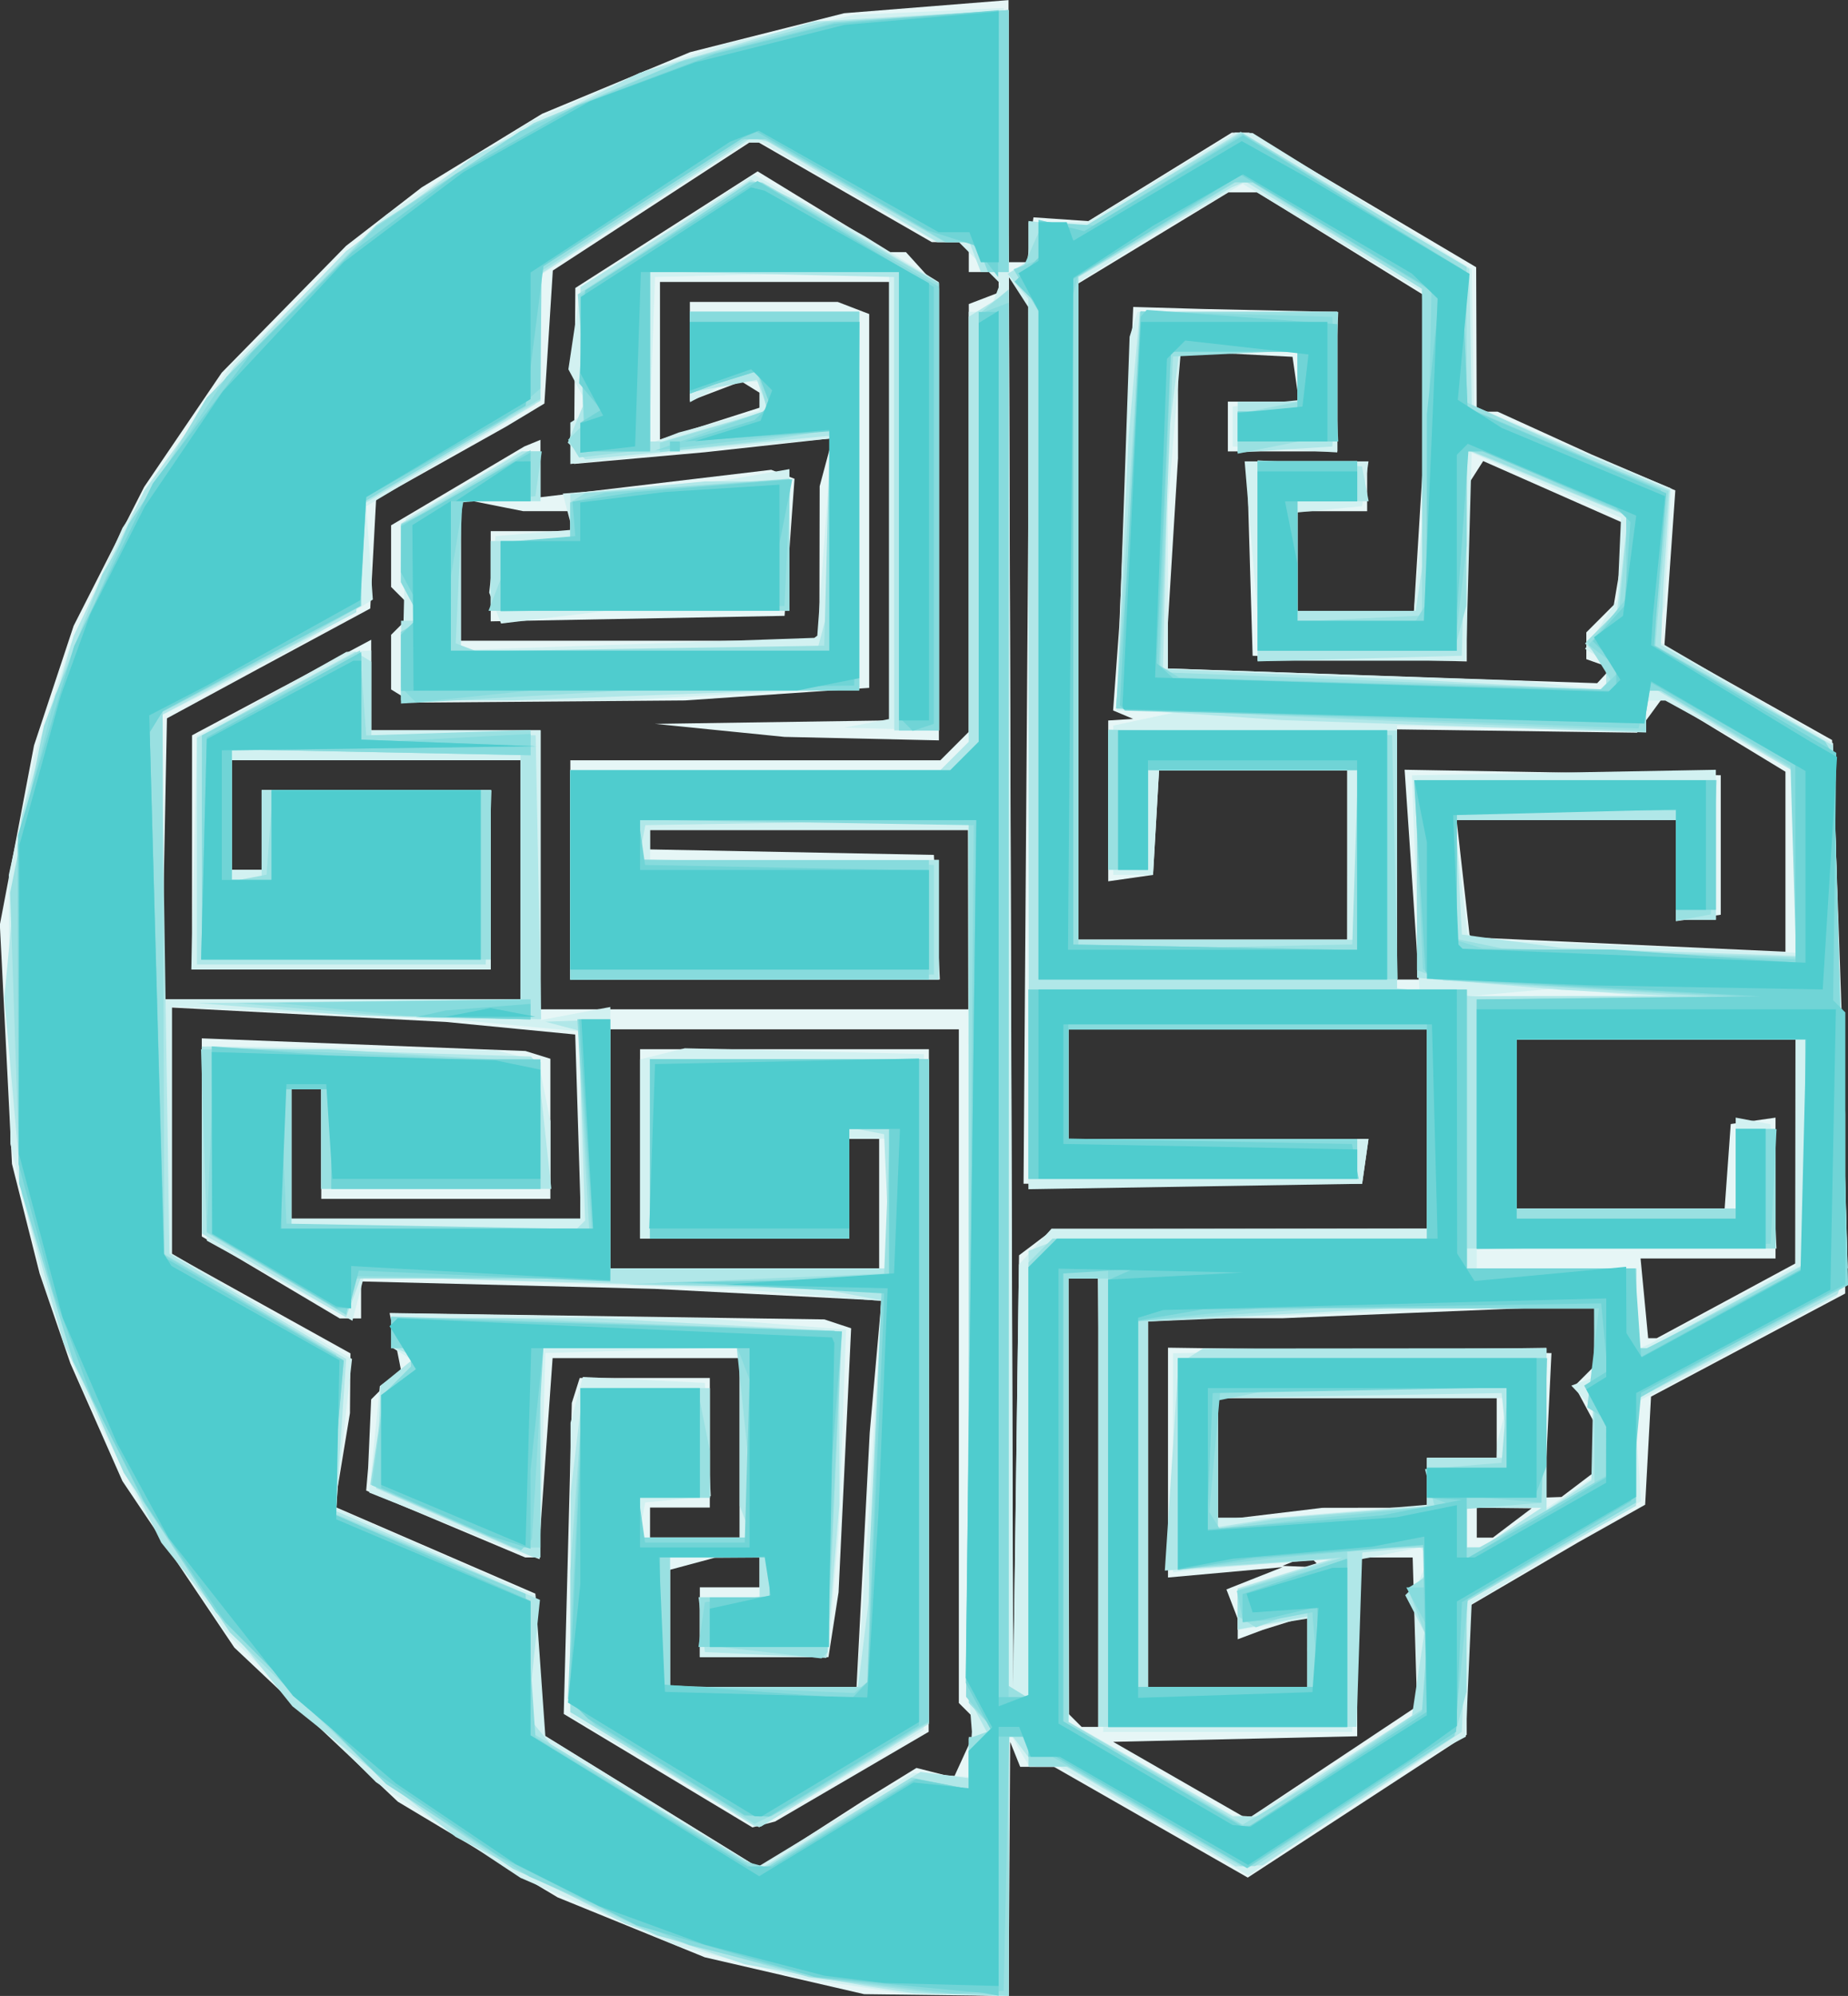 <?xml version="1.0" encoding="UTF-8" standalone="no"?>
<!-- Created with Inkscape (http://www.inkscape.org/) -->

<svg
   width="49.089mm"
   height="52.995mm"
   viewBox="0 0 49.089 52.995"
   version="1.1"
   id="svg5"
   inkscape:version="1.1.2 (0a00cf5339, 2022-02-04)"
   sodipodi:docname="logocert_chico.svg"
   xmlns:inkscape="http://www.inkscape.org/namespaces/inkscape"
   xmlns:sodipodi="http://sodipodi.sourceforge.net/DTD/sodipodi-0.dtd"
   xmlns="http://www.w3.org/2000/svg"
   xmlns:svg="http://www.w3.org/2000/svg">
  <rect x="0" y="0" width="49.089" height="52.995" fill="#333333" stroke="none"/>
  <sodipodi:namedview
     id="namedview7"
     pagecolor="#ffffff"
     bordercolor="#666666"
     borderopacity="1.0"
     inkscape:pageshadow="2"
     inkscape:pageopacity="0.0"
     inkscape:pagecheckerboard="0"
     inkscape:document-units="mm"
     showgrid="false"
     inkscape:zoom="1.2399147"
     inkscape:cx="-74.601905"
     inkscape:cy="120.16956"
     inkscape:window-width="1920"
     inkscape:window-height="1019"
     inkscape:window-x="0"
     inkscape:window-y="24"
     inkscape:window-maximized="1"
     inkscape:current-layer="layer1"
     fit-margin-top="0"
     fit-margin-left="0"
     fit-margin-right="0"
     fit-margin-bottom="0" />
  <defs
     id="defs2" />
  <g
     inkscape:label="Layer 1"
     inkscape:groupmode="layer"
     id="layer1"
     transform="translate(-7.171,-239.324)">
    <g
       id="g78907"
       transform="translate(27.081,-6.287)">
      <path
         style="fill:#e6f6f6;stroke-width:0.265"
         d="m 0.929,298.069 -2.117,-0.489 -1.956,-0.796 -1.956,-0.796 -2.121,-1.27 -2.121,-1.27 -2.172,-2.046 -2.172,-2.046 -1.486,-2.21 -1.486,-2.21 -0.691,-1.562 -0.691,-1.562 -0.409,-1.194 -0.409,-1.194 -0.367,-1.455 -0.367,-1.455 -0.161,-3.175 -0.161,-3.175 0.454,-2.381 0.454,-2.381 0.526,-1.587 0.526,-1.587 0.936,-1.843 0.936,-1.843 1.031,-1.518 1.031,-1.518 1.652,-1.684 1.652,-1.684 1.004,-0.776 1.004,-0.776 1.599,-0.977 1.599,-0.977 1.966,-0.818 1.966,-0.818 2.046,-0.517 2.046,-0.517 2.183,-0.174 2.183,-0.174 v 3.479 3.479 h 0.246 0.246 l 0.085,-0.595 0.085,-0.595 0.728,0.05 0.728,0.05 1.905,-1.174 1.905,-1.174 h 0.231 0.231 l 3.016,1.786 3.016,1.786 0.007,1.918 0.007,1.918 h 0.279 0.279 l 1.242,0.566 1.242,0.566 1.117,0.479 1.117,0.479 -0.145,2.063 -0.145,2.063 2.227,1.251 2.227,1.251 0.174,4.967 0.174,4.967 2.65e-4,2.381 2.65e-4,2.381 -2.579,1.369 -2.579,1.369 -0.078,1.435 -0.078,1.435 -0.896,0.503 -0.896,0.503 -1.474,0.862 -1.474,0.862 v 1.689 1.689 l -2.908,1.896 -2.908,1.896 -2.574,-1.47 -2.574,-1.471 H 7.64 7.19 l -0.133,-0.331 -0.133,-0.331 -0.021,3.373 -0.021,3.373 -1.918,-0.024 -1.918,-0.024 -2.117,-0.489 z m 0.749,-3.783 1.368,-0.88 0.694,-0.427 0.694,-0.427 0.497,0.126 0.497,0.125 0.331,-0.723 0.331,-0.723 -0.265,-0.265 -0.265,-0.265 v -8.943 -8.943 H 0.929 -3.701 v 3.175 3.175 h 3.572 3.572 v -1.72 -1.72 h -0.397 -0.397 v 1.323 1.323 H -0.13 -2.908 v -2.514 -2.514 H 0.929 4.765 l -0.003,9.062 -0.003,9.062 -2.04,1.191 -2.04,1.191 -0.301,0.078 -0.301,0.078 -2.506,-1.506 -2.506,-1.506 0.107,-4.129 0.107,-4.129 0.105,-0.331 0.105,-0.331 h 1.728 1.728 v 1.72 1.72 h -0.794 -0.794 v 0.397 0.397 h 1.191 1.191 v -2.381 -2.381 h -2.485 -2.485 l -0.189,2.646 -0.189,2.646 h -0.176 -0.176 l -2.111,-0.888 -2.111,-0.888 0.026,-0.303 0.026,-0.303 0.04,-0.907 0.04,-0.907 0.395,-0.395 0.395,-0.395 -0.15,-0.752 -0.15,-0.752 5.775,0.085 5.775,0.085 0.355,0.118 0.355,0.118 -0.167,3.505 -0.167,3.505 -0.134,0.86 -0.134,0.86 H 0.388 -1.32 v -0.926 -0.926 h 0.794 0.794 v -0.397 -0.397 l -0.595,0.004 -0.595,0.004 -0.595,0.16 -0.595,0.16 v 1.557 1.557 H 0.364 2.842 l 0.175,-3.373 0.175,-3.373 0.156,-1.758 0.156,-1.758 -3.008,-0.155 -3.008,-0.155 -3.903,-0.099 -3.903,-0.099 v 0.491 0.491 h -0.284 -0.284 l -1.832,-1.088 -1.832,-1.088 v -2.63 -2.63 l 4.299,0.168 4.299,0.168 0.331,0.103 0.331,0.103 v 1.86 1.86 h -3.043 -3.043 v -1.455 -1.455 h -0.397 -0.397 v 1.72 1.72 h 3.846 3.846 l -0.076,-2.447 -0.076,-2.447 -1.72,-0.167 -1.72,-0.167 -3.638,-0.191 -3.638,-0.191 v 3.273 3.273 l 2.373,1.318 2.373,1.318 -0.007,0.794 -0.007,0.794 -0.205,1.241 -0.205,1.241 2.668,1.155 2.668,1.155 0.077,1.855 0.077,1.855 2.834,1.75 2.834,1.75 0.087,0.019 0.087,0.019 z m 13.853,-1.908 2.202,-1.465 -0.059,-1.974 -0.059,-1.974 H 16.878 16.142 v 2.373 2.373 l -3.241,0.074 -3.241,0.074 1.72,0.988 1.72,0.988 0.114,0.004 0.114,0.004 2.202,-1.465 z M 9.263,285.509 v -5.953 h -0.397 -0.397 v 5.777 5.777 l 0.176,0.176 0.176,0.176 h 0.22 0.22 z m -1.648,-6.912 0.458,-0.348 4.961,-0.008 4.961,-0.008 v -2.646 -2.646 h -4.763 -4.763 v 1.455 1.455 h 3.987 3.987 l -0.085,0.595 -0.085,0.595 H 11.777 7.279 l 0.083,-11.642 0.083,-11.642 -0.277,-0.397 -0.277,-0.397 0.057,18.785 0.057,18.785 0.077,-5.796 0.077,-5.796 z m 7.205,10.863 v -0.944 l -0.595,0.186 -0.595,0.186 -0.331,0.124 -0.331,0.124 v -0.271 -0.271 l -0.15,-0.391 -0.15,-0.391 0.745,-0.295 0.745,-0.295 -1.521,0.137 -1.521,0.137 v -3.051 -3.051 l 5.093,0.072 5.093,0.072 -0.093,1.918 -0.093,1.918 0.226,-0.008 0.226,-0.008 0.463,-0.351 0.463,-0.351 v -0.584 -0.584 l -0.289,-0.54 -0.289,-0.54 0.289,-0.289 0.289,-0.289 v -0.782 -0.782 l -4.167,0.173 -4.167,0.173 -1.786,7.9e-4 -1.786,8e-4 v 4.895 4.895 h 2.117 2.117 v -0.944 z m 0.193,-2.391 -0.16,-0.16 -0.347,0.139 -0.347,0.139 0.507,0.021 0.507,0.021 -0.16,-0.16 z m 5.247,-1.022 0.514,-0.388 -0.728,-0.008 -0.728,-0.008 v 0.397 0.397 h 0.214 0.214 z m -3.654,-0.403 1.389,-0.002 v -0.661 -0.661 h 0.926 0.926 v -0.794 -0.794 H 16.142 12.438 v 1.624 1.624 l 1.389,-0.167 1.389,-0.167 1.389,-0.002 z m 9.331,-5.492 1.839,-0.992 0.004,-2.977 0.004,-2.977 H 24.08 20.376 v 2.249 2.249 h 2.763 2.763 l 0.081,-1.124 0.081,-1.124 0.595,-0.085 0.595,-0.085 v 1.87 1.87 H 25.462 23.669 l 0.101,1.058 0.101,1.058 h 0.114 0.114 z M 5.824,270.031 v -2.381 H 1.59 -2.643 v 0.257 0.257 l 3.77,0.073 3.77,0.073 0.079,1.654 0.079,1.654 H 0.148 -4.76 v -2.91 -2.91 H 0.154 5.068 l 0.378,-0.378 0.378,-0.378 v -5.679 -5.679 l 0.397,-0.152 0.397,-0.152 v -0.273 -0.273 H 6.22 5.824 v -0.397 -0.397 h -0.491 -0.491 L 2.542,250.717 0.243,249.394 H 0.121 -0.001 l -2.612,1.7 -2.612,1.7 -0.112,1.766 -0.112,1.766 -0.505,0.304 -0.505,0.304 -1.73,0.97 -1.73,0.97 -0.078,1.447 -0.078,1.447 -1.509,0.813 -1.509,0.813 -1.191,0.645 -1.191,0.645 -0.073,3.731 -0.073,3.731 h 4.77 4.77 v -3.175 -3.175 h -3.836 -3.836 v 1.455 1.455 h 0.397 0.397 v -1.058 -1.058 h 3.043 3.043 v 2.381 2.381 h -3.969 -3.969 l 9.79e-4,-3.109 9.79e-4,-3.109 2.38,-1.268 2.38,-1.268 v 1.202 1.202 h 2.249 2.249 v 3.704 3.704 H 0.135 5.824 Z m -6.615,-5.027 -1.72,-0.173 3.109,-0.046 3.109,-0.046 v -5.821 -5.821 H 0.664 -2.379 v 2.092 2.092 l 1.323,-0.423 1.323,-0.423 v -0.198 -0.198 l -0.242,-0.15 -0.242,-0.15 -0.684,0.26 -0.684,0.26 v -1.316 -1.316 H 0.378 2.341 l 0.419,0.161 0.419,0.161 v 4.963 4.963 l -2.447,0.167 -2.447,0.167 -3.619,0.029 -3.619,0.029 -0.284,-0.175 -0.284,-0.175 v -0.725 -0.725 l 0.318,-0.318 0.318,-0.318 -0.318,-0.318 -0.318,-0.318 v -0.818 -0.818 l 1.77,-1.047 1.77,-1.047 0.214,-0.088 0.214,-0.088 v 0.762 0.762 l 3.064,-0.364 3.064,-0.364 0.31,0.119 0.31,0.119 -0.132,1.82 -0.132,1.82 -3.903,0.073 -3.903,0.073 v -1.198 -1.198 h 1.058 1.058 v -0.265 -0.265 h -0.628 -0.628 l -0.827,-0.165 -0.827,-0.165 v 1.885 1.885 h 4.762 4.762 l 0.004,-2.051 0.004,-2.051 0.171,-0.637 0.171,-0.637 -1.696,0.186 -1.696,0.186 -1.738,0.155 -1.738,0.155 0.018,-2.336 0.018,-2.336 2.421,-1.548 2.421,-1.548 1.751,1.072 1.751,1.072 h 0.219 0.219 l 0.438,0.484 0.438,0.484 v 5.998 5.998 l -2.051,-0.046 -2.051,-0.046 z m 18.382,3.83 -0.19,-2.785 4.199,0.073 4.199,0.073 v 1.852 1.852 l -0.595,0.085 -0.595,0.085 v -1.341 -1.341 h -2.913 -2.913 l 0.171,1.521 0.171,1.521 0.029,0.035 0.029,0.035 4.167,0.191 4.167,0.191 v -2.39 -2.39 l -1.626,-0.988 -1.626,-0.988 -0.344,0.47 -0.344,0.47 -3.19,-0.044 -3.19,-0.044 v 3.321 3.321 h 0.29 0.29 z m -1.713,-0.522 v -2.249 h -2.5 -2.5 l -0.08,1.389 -0.08,1.389 -0.595,0.085 -0.595,0.085 v -2.135 -2.135 l 0.331,-0.021 0.331,-0.021 -0.266,-0.112 -0.266,-0.112 0.082,-1.124 0.082,-1.124 0.185,-4.233 0.185,-4.233 0.926,0.027 0.926,0.027 1.786,0.039 1.786,0.039 v 1.852 1.852 h -1.455 -1.455 v -0.661 -0.661 h 0.944 0.944 l -0.085,-0.595 -0.085,-0.595 -1.521,-0.079 -1.521,-0.079 v 1.427 1.427 l -0.171,2.789 -0.171,2.789 5.738,0.196 5.738,0.196 0.187,-0.201 0.187,-0.201 -0.331,-0.118 -0.331,-0.118 v -0.356 -0.356 l 0.365,-0.365 0.365,-0.365 0.18,-1.063 0.18,-1.063 -1.915,-0.846 -1.915,-0.846 -0.214,0.336 -0.214,0.336 -0.004,2.324 -0.004,2.324 -2.844,-0.075 -2.844,-0.075 -0.076,-2.58 -0.076,-2.58 h 1.597 1.597 v 0.661 0.661 H 15.481 14.555 v 1.323 1.323 h 1.547 1.547 l 0.172,-2.819 0.173,-2.819 -0.002,-1.348 -0.002,-1.348 -2.253,-1.389 -2.253,-1.389 h -0.381 -0.381 l -1.994,1.21 -1.994,1.21 v 8.711 8.711 h 3.572 3.572 z"
         id="path78921" />
      <path
         style="fill:#d2f1f1;stroke-width:0.265"
         d="m 2.781,298.343 -1.323,-0.197 -1.687,-0.435 -1.687,-0.435 -2.084,-0.903 -2.084,-0.903 -1.918,-1.269 -1.918,-1.269 -1.998,-1.992 -1.998,-1.992 -1.075,-1.587 -1.075,-1.587 -0.833,-1.653 -0.833,-1.653 -0.512,-1.39 -0.512,-1.39 -0.439,-1.852 -0.439,-1.852 -0.021,-3.572 -0.021,-3.572 0.346,-1.587 0.346,-1.587 0.468,-1.455 0.468,-1.455 0.696,-1.565 0.696,-1.565 1.426,-2.139 1.426,-2.139 2.075,-2.014 2.075,-2.014 1.927,-1.245 1.927,-1.245 1.51,-0.668 1.51,-0.668 1.061,-0.356 1.061,-0.356 1.72,-0.388 1.72,-0.388 1.984,-0.091 1.984,-0.091 0.074,3.517 0.074,3.517 0.257,-0.159 0.257,-0.159 v -0.514 -0.514 H 8.195 8.98 l 1.961,-1.191 1.961,-1.191 0.231,0.007 0.231,0.007 2.91,1.807 2.91,1.807 0.031,1.819 0.031,1.819 2.615,1.09 2.615,1.09 -0.083,1.561 -0.083,1.561 -0.128,0.445 -0.128,0.445 2.364,1.379 2.364,1.379 0.193,6.964 0.193,6.964 -0.145,0.377 -0.145,0.377 -2.684,1.419 -2.684,1.419 0.085,1.303 0.085,1.303 -2.249,1.361 -2.249,1.361 -0.078,1.765 -0.078,1.765 -0.583,0.308 -0.583,0.308 -2.302,1.532 -2.302,1.532 -2.508,-1.44 -2.508,-1.44 H 7.84 7.437 l -0.27,-0.463 -0.27,-0.463 -0.008,3.506 -0.008,3.506 -1.389,-0.033 -1.389,-0.033 z m -0.485,-4.419 2.047,-1.243 0.74,0.056 0.74,0.056 0.042,-0.6 0.042,-0.6 -0.031,-0.397 -0.031,-0.397 -0.022,-11.576 -0.022,-11.576 H 1.579 -2.643 v 0.397 0.397 h 3.836 3.836 v 1.587 1.587 H 0.135 -4.76 v -2.778 -2.778 H 0.154 5.068 l 0.378,-0.378 0.378,-0.378 v -5.707 -5.707 h 0.273 0.273 l 0.144,-0.376 0.144,-0.376 -0.55,-0.55 -0.55,-0.55 h -0.299 -0.299 L 2.649,250.717 0.337,249.394 H 0.136 -0.064 l -2.733,1.753 -2.733,1.753 -0.077,1.725 -0.077,1.725 -2.249,1.352 -2.249,1.352 0.088,1.238 0.088,1.238 -1.015,0.627 -1.015,0.627 -1.785,0.911 -1.785,0.911 -9.78e-4,3.77 -9.79e-4,3.77 h 4.763 4.763 v -3.175 -3.175 h -3.836 -3.836 v 1.455 1.455 h 0.397 0.397 v -1.058 -1.058 h 3.043 3.043 v 2.381 2.381 h -3.977 -3.977 l 0.075,-3.101 0.075,-3.101 1.984,-1.115 1.984,-1.115 0.331,-0.018 0.331,-0.018 v 1.058 1.058 h 2.249 2.249 v 3.848 3.848 l 0.926,-0.174 0.926,-0.174 v 3.469 3.469 H 0.003 3.707 v -1.72 -1.72 H 3.178 2.649 v 1.323 1.323 H -0.13 -2.908 v -2.376 -2.376 l 0.595,-0.148 0.595,-0.148 3.175,0.077 3.175,0.077 v 8.974 8.974 l -2.188,1.291 -2.188,1.291 -2.509,-1.477 -2.509,-1.477 0.004,-3.894 0.004,-3.894 0.163,-0.607 0.163,-0.607 1.62,0.078 1.62,0.078 0.079,1.504 0.079,1.504 -0.87,0.084 -0.87,0.084 -0.088,0.463 -0.088,0.463 h 1.342 1.342 v -2.523 -2.523 l -2.58,0.076 -2.58,0.076 -0.076,2.737 -0.076,2.737 -0.453,-0.163 -0.453,-0.163 -1.811,-0.721 -1.811,-0.721 0.141,-1.414 0.141,-1.414 0.454,-0.332 0.454,-0.332 -0.305,-0.188 -0.305,-0.188 -2.315e-4,-0.447 -2.312e-4,-0.447 4.167,0.066 4.167,0.066 1.877,0.151 1.877,0.151 -0.099,2.693 -0.099,2.693 -0.146,1.654 -0.146,1.654 H 0.379 -1.32 v -0.794 -0.794 h 0.794 0.794 v -0.529 -0.529 H -0.923 -2.114 v 1.72 1.72 H 0.372 2.857 l 0.157,-2.315 0.157,-2.315 0.165,-2.81 0.165,-2.81 -1.948,-0.159 -1.948,-0.159 -4.922,-0.171 -4.922,-0.171 -0.155,0.593 -0.155,0.593 -1.934,-1.063 -1.934,-1.063 v -2.583 -2.583 l 3.836,0.056 3.836,0.056 0.567,0.138 0.567,0.138 0.161,0.805 0.161,0.805 v 0.893 0.893 h -3.043 -3.043 v -1.323 -1.323 h -0.397 -0.397 v 1.72 1.72 h 3.836 3.836 v -2.483 -2.483 l -1.654,-0.156 -1.654,-0.156 -3.77,-0.173 -3.77,-0.173 v 3.278 3.278 l 2.393,1.399 2.393,1.399 -0.185,1.641 -0.185,1.641 -0.025,0.339 -0.025,0.339 2.646,1.161 2.646,1.161 0.132,1.868 0.132,1.868 2.778,1.712 2.778,1.712 0.057,0.013 0.057,0.013 2.047,-1.243 z m 0.816,-29.106 0.595,-0.115 v -5.943 -5.943 l -3.109,0.074 -3.109,0.074 -0.077,2.215 -0.077,2.215 0.392,-0.15 0.392,-0.15 1.075,-0.289 1.075,-0.289 v -0.387 -0.387 h -0.414 -0.414 l -0.512,0.274 -0.512,0.274 v -1.2 -1.2 H 0.664 2.913 v 4.986 4.986 l -3.217,0.173 -3.217,0.173 h -2.859 -2.859 l 0.056,-2.419 0.056,-2.419 0.519,-0.293 0.519,-0.293 0.997,-0.595 0.997,-0.595 h 0.27 0.27 v 0.661 0.661 H -6.612 -7.67 v 1.978 1.978 l 4.696,-0.163 4.696,-0.163 0.039,-0.029 0.039,-0.029 0.194,-2.619 0.194,-2.619 -2.085,0.183 -2.085,0.183 -1.389,0.157 -1.389,0.157 v -0.55 -0.55 l 0.265,-0.164 0.265,-0.164 -0.291,-0.543 -0.291,-0.543 0.164,-1.094 0.164,-1.094 2.304,-1.489 2.304,-1.489 1.46,0.812 1.46,0.812 0.992,0.614 0.992,0.614 v 5.95 5.95 l -1.257,-0.036 -1.257,-0.036 z m -9.87,-3.062 -0.158,-0.411 0.086,-0.75 0.086,-0.75 1.018,-0.084 1.018,-0.084 -0.126,-0.48 -0.126,-0.48 2.15,-0.176 2.15,-0.176 0.86,-0.149 0.86,-0.149 v 1.882 1.882 l -2.447,0.002 -2.447,0.002 -1.383,0.166 -1.383,0.166 -0.158,-0.411 z m 22.306,30.699 2.217,-1.389 -0.058,-1.587 -0.058,-1.587 0.205,-0.474 0.205,-0.474 -0.123,-0.123 -0.123,-0.123 -0.826,0.165 -0.826,0.165 -0.076,2.284 -0.076,2.284 H 12.703 9.395 l -0.071,-6.019 -0.071,-6.019 H 8.861 8.469 l 0.01,5.887 0.01,5.887 2.173,1.238 2.173,1.238 0.248,0.018 0.248,0.018 2.217,-1.389 z m -7.958,-13.743 0.432,-0.478 h 4.986 4.986 v -2.646 -2.646 h -4.763 -4.763 v 1.455 1.455 h 3.987 3.987 l -0.085,0.595 -0.085,0.595 -4.432,0.072 -4.432,0.072 -0.004,-11.714 -0.004,-11.714 -0.256,-0.397 -0.256,-0.397 0.057,18.785 0.057,18.785 0.077,-5.674 0.077,-5.674 z m 7.23,10.784 v -0.909 l -0.926,0.15 -0.926,0.15 v -0.556 -0.556 l 1.257,-0.394 1.257,-0.394 -1.852,0.154 -1.852,0.154 -0.265,0.033 -0.265,0.033 v -2.91 -2.91 l 4.961,-0.072 4.961,-0.072 v 2.129 2.129 l 0.661,-0.433 0.661,-0.433 v -0.843 -0.843 l -0.331,-0.351 -0.331,-0.351 0.331,-0.121 0.331,-0.121 v -0.904 -0.904 h -1.942 -1.942 l -4.011,0.174 -4.011,0.174 v 4.853 4.853 h 2.117 2.117 z m 5.424,-3.324 0.794,-0.526 -0.992,-0.002 -0.992,-0.002 v 0.529 0.529 l 0.198,-0.002 0.198,-0.002 0.794,-0.526 z m -4.273,-0.436 2.024,-0.171 v -0.623 -0.623 h 0.926 0.926 l 0.004,-0.198 0.004,-0.198 0.16,-0.595 0.16,-0.595 h -3.867 -3.867 v 1.587 1.587 h 0.754 0.754 l 2.024,-0.171 z m 9.896,-5.484 1.918,-1.025 v -3.01 -3.01 H 24.08 20.376 v 2.249 2.249 h 2.91 2.91 v -1.21 -1.21 l 0.463,0.088 0.463,0.088 0.079,1.651 0.079,1.651 H 23.299 19.317 v 0.265 0.265 h 2.117 2.117 v 1.08 1.08 l 0.198,-0.088 0.198,-0.088 z m -3.307,-8.297 -1.124,-0.101 -1.124,0.101 -1.124,0.101 h 2.249 2.249 z m -4.864,-2.915 -0.097,-2.844 4.035,-0.073 4.035,-0.073 v 1.991 1.991 h -0.529 -0.529 v -1.323 -1.323 h -2.947 -2.947 l 0.177,1.508 0.177,1.508 0.077,0.077 0.077,0.077 4.28,0.176 4.28,0.176 v -2.398 -2.398 l -1.729,-0.95 -1.729,-0.95 h -0.255 -0.255 v 0.412 0.412 l -3.308,-0.081 -3.308,-0.081 4.81e-4,3.506 4.82e-4,3.506 h 0.296 0.296 z m -1.817,-0.728 v -2.249 h -2.5 -2.5 l -0.08,1.389 -0.08,1.389 H 10.189 9.66 v -1.982 -1.982 l 0.794,-0.17 0.794,-0.17 -0.748,-0.031 -0.748,-0.031 0.172,-4.961 0.172,-4.961 0.104,-0.331 0.104,-0.331 h 2.654 2.654 v 1.866 1.866 l -1.389,-0.08 -1.389,-0.08 v -0.529 -0.529 l 0.86,-0.083 0.86,-0.083 v -0.645 -0.645 h -1.549 -1.549 l -0.171,2.024 -0.171,2.024 v 2.181 2.181 l 4.696,0.165 4.696,0.165 1.124,0.123 1.124,0.123 v -0.376 -0.376 l -0.279,-0.172 -0.279,-0.172 0.429,-0.655 0.429,-0.655 0.048,-1.085 0.048,-1.085 -1.984,-0.865 -1.984,-0.865 -0.075,2.762 -0.075,2.762 h -2.769 -2.769 v -0.622 -0.622 l -0.171,-2.024 -0.171,-2.024 h 1.645 1.645 l -0.085,0.595 -0.085,0.595 -0.86,0.083 -0.86,0.083 v 1.306 1.306 h 1.549 1.549 l 0.169,-1.786 0.169,-1.786 0.002,-2.414 0.002,-2.414 -2.447,-1.469 -2.447,-1.469 -1.191,0.686 -1.191,0.686 -0.992,0.62 -0.992,0.62 v 8.728 l 5.82e-5,8.728 h 3.572 3.572 z"
         id="path78919" />
      <path
         style="fill:#b0e7e8;stroke-width:0.265"
         d="m 3.707,298.435 -0.661,-0.099 -1.587,-0.286 -1.587,-0.286 -1.587,-0.538 -1.587,-0.538 -2.251,-1.151 -2.251,-1.151 -2.17,-1.736 -2.17,-1.736 -1.741,-2.172 -1.741,-2.172 -1.297,-2.646 -1.297,-2.646 -0.555,-1.984 -0.555,-1.984 -0.233,-2.6 -0.233,-2.6 0.231,-2.427 0.231,-2.427 0.69,-2.381 0.69,-2.381 0.941,-1.932 0.941,-1.932 1.189,-1.639 1.189,-1.639 1.491,-1.539 1.491,-1.539 1.72,-1.275 1.72,-1.275 2.174,-1.088 2.174,-1.088 2.324,-0.683 2.324,-0.683 2.58,-0.151 2.58,-0.151 v 3.478 3.478 H 6.513 6.145 L 5.992,252.436 5.84,252.04 H 5.418 4.995 l -2.25,-1.329 -2.25,-1.329 -0.219,-0.06 -0.219,-0.06 -2.805,1.812 -2.805,1.812 v 1.683 1.683 l -2.369,1.382 -2.369,1.382 -0.078,1.426 -0.078,1.426 -2.59,1.366 -2.59,1.366 0.109,7.149 0.109,7.149 2.348,1.398 2.348,1.398 -0.095,1.38 -0.095,1.38 -0.037,0.641 -0.037,0.641 2.705,1.177 2.705,1.177 -0.162,1.55 -0.162,1.55 0.319,0.384 0.319,0.384 2.767,1.638 2.767,1.638 2.131,-1.288 2.131,-1.288 0.641,0.084 0.641,0.084 v -0.548 -0.548 h 0.274 0.274 l -0.274,-0.512 -0.274,-0.512 v -11.666 -11.666 l -4.296,0.073 -4.296,0.073 -0.089,0.463 -0.089,0.463 h 3.988 3.988 v 1.587 1.587 H 0.135 -4.76 v -2.778 -2.778 H 0.154 5.068 l 0.378,-0.378 0.378,-0.378 v -5.644 -5.644 l 0.529,-0.33 0.529,-0.33 v 18.507 18.507 l 0.265,0.164 0.265,0.164 v -5.94 -5.94 l 0.419,-0.161 0.419,-0.161 h 4.873 4.873 v -2.778 -2.778 h -4.763 -4.763 v 1.455 1.455 h 3.836 3.836 v 0.529 0.529 H 11.784 7.426 l -0.009,-11.683 -0.009,-11.683 -0.276,-0.332 -0.276,-0.332 0.277,-0.171 0.277,-0.171 v -0.531 -0.531 l 0.728,0.088 0.728,0.088 2.09,-1.272 2.09,-1.272 3.038,1.819 3.038,1.819 0.031,1.822 0.031,1.822 2.631,1.113 2.631,1.113 -0.085,1.276 -0.085,1.276 -0.033,0.784 -0.033,0.784 2.283,1.333 2.283,1.333 0.197,6.935 0.197,6.935 -0.133,0.347 -0.133,0.347 -2.677,1.4 -2.677,1.4 v 1.413 1.413 l -2.238,1.256 -2.238,1.256 -0.077,1.745 -0.077,1.745 -2.646,1.77 -2.646,1.77 -0.357,0.016 -0.357,0.016 -2.248,-1.323 -2.248,-1.323 H 8.011 7.602 l -0.351,-0.463 -0.351,-0.463 -0.008,3.506 -0.008,3.506 -1.257,-0.036 -1.257,-0.036 z m 11.832,-5.933 2.059,-1.342 0.165,-1.106 0.165,-1.106 -0.255,-0.491 -0.255,-0.491 0.289,-0.289 0.289,-0.289 v -0.361 -0.361 l -0.86,0.083 -0.86,0.083 -0.076,2.315 -0.076,2.315 h -3.429 -3.429 v -5.953 -5.953 h -0.397 -0.397 l 0.002,5.887 0.002,5.887 2.181,1.255 2.181,1.255 0.323,10e-4 0.323,0.001 2.059,-1.342 z m -0.719,-3.036 v -0.938 l -0.926,0.174 -0.926,0.174 v -0.543 -0.543 l 1.257,-0.391 1.257,-0.391 -2.225,0.152 -2.225,0.152 0.18,-2.741 0.18,-2.741 0.326,-0.207 0.326,-0.207 4.564,-0.004 4.564,-0.004 v 2.149 2.149 l 0.595,-0.395 0.595,-0.395 0.048,-2.283 0.048,-2.283 H 19.738 17.019 l -3.217,0.173 -3.217,0.173 v 4.854 4.854 h 2.117 2.117 z m 5.424,-3.295 0.794,-0.526 -0.992,-0.002 -0.992,-0.002 v 0.529 0.529 l 0.198,-0.002 0.198,-0.002 0.794,-0.526 z m -4.299,-0.41 2.051,-0.164 v -0.639 -0.639 h 1.075 1.075 l -0.083,-0.86 -0.083,-0.86 -0.86,0.015 -0.86,0.015 -2.91,0.051 -2.91,0.051 v 1.713 1.713 l 0.728,-0.117 0.728,-0.117 2.051,-0.164 z m 10.006,-5.477 2.091,-1.124 0.004,-2.977 0.004,-2.977 h -3.836 -3.836 v 2.249 2.249 h 2.91 2.91 v -1.058 -1.058 h 0.529 0.529 v 1.587 1.587 H 23.154 19.053 v 0.265 0.265 h 2.249 2.249 v 1.058 1.058 h 0.154 0.154 z m -2.928,-8.313 -1.455,-0.079 -1.918,-0.159 -1.918,-0.159 v -2.623 -2.623 h 3.969 3.969 v 1.852 1.852 h -0.529 -0.529 v -1.323 -1.323 h -2.924 -2.924 l 0.079,1.519 0.079,1.519 1.323,0.177 1.323,0.177 3.109,0.107 3.109,0.107 v -2.434 -2.434 l -1.832,-1.088 -1.832,-1.088 h -0.152 -0.152 v 0.556 0.556 l -4.829,-0.164 -4.829,-0.164 -2.209,-0.153 -2.209,-0.153 0.164,-3.612 0.164,-3.612 0.147,-1.654 0.147,-1.654 h 2.637 2.637 l -0.078,1.786 -0.078,1.786 -1.257,0.081 -1.257,0.081 v -0.676 -0.676 h 0.794 0.794 v -0.661 -0.661 h -1.571 -1.571 l -0.143,1.124 -0.143,1.124 -0.073,3.085 -0.073,3.085 3.573,0.156 3.573,0.156 2.315,0.129 2.315,0.129 v -0.341 -0.341 l -0.282,-0.282 -0.282,-0.282 0.425,-0.425 0.425,-0.425 0.145,-1.264 0.145,-1.264 -1.926,-0.794 -1.926,-0.794 -0.205,-0.085 -0.205,-0.085 -0.076,2.731 -0.076,2.731 -2.712,0.075 -2.712,0.075 v -2.669 -2.669 l 1.387,0.08 1.387,0.08 0.088,0.463 0.088,0.463 H 15.5 14.555 v 1.455 1.455 h 1.571 1.571 l 0.163,-1.124 0.163,-1.124 -0.081,-3.156 -0.081,-3.156 -2.345,-1.42 -2.345,-1.42 -0.182,0.078 -0.182,0.078 -2.034,1.191 -2.034,1.191 -0.003,8.797 -0.003,8.797 h 3.704 3.704 v -2.249 -2.249 h -2.778 -2.778 v 1.323 1.323 H 10.057 9.528 v -1.852 -1.852 h 3.836 3.836 v 3.424 3.424 l 0.992,0.104 0.992,0.104 2.646,-0.004 2.646,-0.004 z m -25.332,20.609 -2.445,-1.515 3.704e-4,-2.91 3.705e-4,-2.91 0.167,-1.389 0.167,-1.389 h 1.683 1.683 v 1.455 1.455 h -0.926 -0.926 v 0.529 0.529 h 1.484 1.484 l -0.161,-0.419 -0.161,-0.419 v -2.095 -2.095 H -2.908 -5.554 v 2.778 2.778 h -0.088 -0.088 l -2.095,-0.917 -2.095,-0.917 0.061,-1.365 0.061,-1.365 0.469,-0.381 0.469,-0.381 -0.331,-0.138 -0.331,-0.138 v -0.375 -0.375 h 2.737 2.737 l 3.217,0.173 3.217,0.173 v 2.301 2.301 l -0.172,2.036 -0.172,2.036 -1.614,-0.078 -1.614,-0.078 -0.084,-0.728 -0.084,-0.728 h 0.811 0.811 v -0.529 -0.529 H -0.923 -2.114 v 1.72 1.72 H 0.383 2.881 l 0.14,-1.124 0.14,-1.124 0.165,-4.009 0.165,-4.009 -0.752,-0.143 -0.752,-0.143 -6.15,-0.175 -6.15,-0.175 -0.202,0.545 -0.202,0.545 -1.913,-1.112 -1.913,-1.112 -0.004,-2.484 -0.004,-2.484 4.373,0.133 4.373,0.133 0.09,0.103 0.09,0.103 0.18,1.654 0.18,1.654 h -3.056 -3.056 v -1.323 -1.323 h -0.397 -0.397 v 1.852 1.852 h 3.792 3.792 l 0.11,-0.109 0.11,-0.109 -0.084,-2.521 -0.084,-2.521 -0.445,-0.118 -0.445,-0.118 0.86,-0.031 0.86,-0.031 v 3.307 3.307 H 0.015 3.731 l -0.078,-1.783 -0.078,-1.783 -0.463,-0.088 -0.463,-0.088 v 1.475 1.475 H 0.003 -2.643 v -2.381 -2.381 h 3.704 3.704 v 8.823 8.823 l -2.232,1.364 -2.232,1.364 -0.083,-0.007 -0.083,-0.007 z m -10.255,-20.168 -2.117,-0.168 4.299,-0.049 4.299,-0.049 v -3.307 -3.307 h -3.836 -3.836 v 1.72 1.72 h 0.397 0.397 v -1.191 -1.191 h 3.053 3.053 l -0.076,2.315 -0.076,2.315 h -3.836 -3.836 v -3.009 -3.009 l 2.102,-1.143 2.102,-1.143 0.214,0.132 0.214,0.132 -2.6e-4,0.977 -2.6e-4,0.977 h 2.183 2.183 l 0.073,3.77 0.073,3.77 -2.455,-0.049 -2.455,-0.049 z M 3.839,258.985 v -6.019 l -3.241,-0.074 -3.241,-0.074 v 2.257 2.257 h 0.158 0.158 l 1.416,-0.412 1.416,-0.412 -0.155,-0.405 -0.155,-0.405 -0.889,0.167 -0.889,0.167 v -1.07 -1.07 H 0.664 2.913 v 4.985 4.985 l -4.564,0.173 -4.564,0.173 -1.521,8.2e-4 -1.521,7.9e-4 v -1.058 -1.058 h 0.274 0.274 l -0.274,-0.512 -0.274,-0.512 v -0.78 -0.78 l 1.606,-0.957 1.606,-0.957 h 0.246 0.246 v 0.661 0.661 H -6.612 -7.67 v 1.984 1.984 h 4.732 4.732 l 0.16,-0.595 0.16,-0.595 0.004,-2.257 0.004,-2.257 -3.241,0.314 -3.241,0.314 -0.234,-0.222 -0.234,-0.222 0.198,-0.481 0.198,-0.481 -0.029,-1.587 -0.029,-1.587 2.264,-1.424 2.264,-1.424 0.693,0.316 0.693,0.316 1.805,1.054 1.805,1.054 v 5.941 5.941 l -0.595,1.2e-4 -0.595,1.3e-4 z m -10.716,1.918 v -0.926 h 1.058 1.058 v -0.623 -0.623 l 1.786,-0.169 1.786,-0.169 1.124,-0.002 1.124,-0.002 v 1.72 1.72 H -2.908 -6.876 Z"
         id="path78917" />
      <path
         style="fill:#99e0e1;stroke-width:0.265"
         d="m 3.244,298.324 -1.654,-0.215 -2.023,-0.555 -2.023,-0.555 -1.912,-0.883 -1.912,-0.883 -1.688,-1.137 -1.688,-1.137 -2.075,-2.004 -2.075,-2.004 -1.408,-2.117 -1.408,-2.117 -0.702,-1.587 -0.702,-1.587 -0.677,-2.249 -0.677,-2.249 -0.131,-3.865 -0.131,-3.865 0.449,-2.217 0.449,-2.217 0.775,-2.009 0.775,-2.009 1.387,-2.346 1.387,-2.346 2.249,-2.287 2.249,-2.287 2.095,-1.359 2.095,-1.359 2.006,-0.839 2.006,-0.839 1.852,-0.498 1.852,-0.498 2.447,-0.163 2.447,-0.163 v 3.478 3.478 H 6.609 6.336 L 6.184,252.436 6.032,252.04 H 5.611 5.19 l -2.395,-1.365 -2.395,-1.365 -0.265,-2e-5 -0.265,-2e-5 -2.712,1.757 -2.712,1.757 v 1.691 1.691 l -2.381,1.374 -2.381,1.374 -0.002,1.371 -0.002,1.371 -0.858,0.489 -0.858,0.489 -1.777,0.92 -1.777,0.92 0.023,7.198 0.023,7.198 2.283,1.336 2.283,1.336 -0.053,2.095 -0.053,2.095 2.566,1.08 2.566,1.08 0.077,1.839 0.077,1.839 2.834,1.711 2.834,1.711 0.288,0.077 0.288,0.077 1.928,-1.189 1.928,-1.189 0.761,0.152 0.761,0.152 v -0.672 -0.672 L 6.154,291.65 6.485,291.529 6.154,291.178 5.824,290.827 V 279.106 267.385 H 1.458 -2.908 v 0.522 0.522 l 3.903,0.073 3.903,0.073 v 1.455 1.455 l -4.829,0.072 -4.829,0.072 v -2.784 -2.784 H 0.286 5.332 l 0.378,-0.378 0.378,-0.378 v -5.675 -5.675 l 0.397,-0.329 0.397,-0.329 v 18.538 18.538 l 0.265,0.164 0.265,0.164 v -5.784 -5.784 l 0.318,-0.318 0.318,-0.318 h 4.974 4.974 v -2.778 -2.778 h -4.763 -4.763 v 1.455 1.455 h 3.836 3.836 v 0.529 0.529 H 11.777 7.411 v -2.514 -2.514 h 5.821 5.821 v 3.704 3.704 h 2.249 2.249 v 1.058 1.058 h 0.167 0.167 l 2.082,-1.109 2.082,-1.109 v -2.992 -2.992 h -3.836 -3.836 v 2.249 2.249 h 2.91 2.91 v -1.058 -1.058 h 0.529 0.529 v 1.587 1.587 h -3.969 -3.969 v -3.307 -3.307 l 3.109,-0.039 3.109,-0.039 -3.549,-0.214 -3.549,-0.214 -0.354,-0.136 -0.354,-0.136 v -2.522 -2.522 h 3.981 3.981 l -0.078,1.783 -0.078,1.783 -0.463,0.088 -0.463,0.088 v -1.475 -1.475 H 21.699 18.788 v 1.715 1.715 l 0.595,0.122 0.595,0.122 3.903,0.12 3.903,0.12 v -2.474 -2.474 l -1.801,-1.07 -1.801,-1.07 h -0.183 -0.183 v 0.541 0.541 l -3.77,-0.151 -3.77,-0.151 -3.268,-0.153 -3.268,-0.153 0.159,-2.618 0.159,-2.618 0.161,-2.646 0.161,-2.646 h 2.617 2.617 v 1.72 1.72 H 15.117 14.621 l -0.827,0.165 -0.827,0.165 v -0.529 -0.529 l 0.794,-0.159 0.794,-0.159 v -0.681 -0.681 l -1.654,0.079 -1.654,0.079 -0.169,4.101 -0.169,4.101 0.085,0.093 0.085,0.093 5.757,0.23 5.757,0.23 0.137,-0.137 0.137,-0.137 -0.315,-0.504 -0.315,-0.504 0.432,-0.432 0.432,-0.432 0.119,-1.242 0.119,-1.242 -1.814,-0.749 -1.814,-0.749 -0.331,-0.131 -0.331,-0.131 -0.004,2.079 -0.004,2.079 -0.16,0.595 -0.16,0.595 H 16.111 13.497 v -2.514 -2.514 h 1.323 1.323 v 0.529 0.529 h -0.794 -0.794 v 1.6 1.6 l 1.654,-0.079 1.654,-0.079 v -4.337 -4.337 l -2.249,-1.408 -2.249,-1.408 -0.223,-0.009 -0.223,-0.009 -2.092,1.254 -2.092,1.254 v 8.94 8.94 l 3.638,-0.074 3.638,-0.074 0.076,-2.315 0.076,-2.315 h -2.788 -2.788 v 1.323 1.323 H 10.057 9.528 v -1.859 -1.859 l 3.77,0.073 3.77,0.073 0.074,3.241 0.074,3.241 H 12.446 7.676 v -8.943 -8.943 l -0.296,-0.296 -0.296,-0.296 0.362,-0.824 0.362,-0.824 0.529,0.078 0.529,0.078 2.107,-1.253 2.107,-1.253 1.068,0.65 1.068,0.65 1.915,1.129 1.915,1.129 0.003,1.8 0.003,1.8 1.654,0.761 1.654,0.761 1.026,0.416 1.026,0.416 -0.175,2.05 -0.175,2.05 2.25,1.27 2.25,1.27 0.114,0.185 0.114,0.185 0.194,7.038 0.194,7.038 -2.814,1.509 -2.814,1.509 -0.005,1.375 -0.005,1.375 -2.244,1.313 -2.244,1.313 -0.004,1.2 -0.004,1.2 -0.157,0.584 -0.157,0.584 -2.652,1.731 -2.652,1.731 H 13.236 13.043 l -2.299,-1.323 -2.299,-1.323 H 7.928 7.411 v -0.397 -0.397 H 7.146 6.882 v 3.44 3.44 l -0.992,-0.034 -0.992,-0.034 z m 13.229,-6.391 1.521,-1.019 v -0.899 -0.899 l -0.254,-0.669 -0.254,-0.669 0.254,-0.157 0.254,-0.157 v -0.381 -0.381 H 16.936 15.878 v 2.381 2.381 h -3.175 -3.175 v -5.953 -5.953 H 8.999 8.469 v 5.889 5.889 l 2.315,1.361 2.315,1.361 0.926,-0.552 0.926,-0.552 z m -1.654,-2.58 v -1.052 l -0.684,0.26 -0.684,0.26 -0.242,-0.15 -0.242,-0.15 v -0.347 -0.347 l 1.389,-0.43 1.389,-0.43 -2.183,0.15 -2.183,0.15 v -2.796 -2.796 h 4.63 4.63 0.198 0.198 v 1.918 1.918 l -0.992,0.082 -0.992,0.082 v 0.513 0.513 h 0.165 0.165 l 1.533,-0.843 1.533,-0.843 -0.007,-2.332 -0.007,-2.332 h -3.635 -3.635 l -2.422,0.172 -2.422,0.172 v 4.855 4.855 h 2.249 2.249 v -1.052 z m 1.359,-3.588 2.021,-0.163 -0.129,-0.492 -0.129,-0.492 1.018,-0.084 1.018,-0.084 0.082,-0.992 0.082,-0.992 H 17.117 14.092 l -0.827,0.165 -0.827,0.165 v 1.699 1.699 l 0.86,-0.134 0.86,-0.134 z m -18.491,6.786 -2.447,-1.481 v -1.879 -1.879 l 0.172,-2.422 0.172,-2.422 h 1.515 1.515 l 0.165,0.827 0.165,0.827 v 0.628 0.628 h -0.926 -0.926 v 0.529 0.529 h 1.455 1.455 v -0.887 -0.887 l -0.17,-1.626 -0.17,-1.626 H -2.945 -5.554 v 2.646 2.646 h -0.363 -0.363 l -1.896,-0.837 -1.896,-0.837 0.181,-1.205 0.181,-1.205 0.358,-0.358 0.358,-0.358 v -0.246 -0.246 h -0.265 -0.265 v -0.397 -0.397 h 1.545 1.545 l 4.443,0.175 4.443,0.175 -0.19,4.257 -0.19,4.257 -0.081,0.082 -0.081,0.082 -1.615,-0.183 -1.615,-0.183 v -0.627 -0.627 h 0.926 0.926 v -0.529 -0.529 H -0.791 -2.114 v 1.72 1.72 H 0.532 3.178 v -1.678 -1.678 l 0.173,-3.614 0.173,-3.614 -3.414,-0.054 -3.414,-0.054 3.44,-0.144 3.44,-0.144 0.078,-1.918 0.078,-1.918 H 3.189 2.649 v 1.455 1.455 H 0.003 -2.643 v -2.381 -2.381 h 3.704 3.704 v 8.803 8.803 l -1.786,1.088 -1.786,1.088 -0.529,0.258 -0.529,0.258 z m -10.253,-13.113 -1.852,-1.093 -0.076,-2.437 -0.076,-2.437 h 1.689 1.689 l 2.819,0.172 2.819,0.172 v 1.68 1.68 H -8.464 -11.374 v -1.323 -1.323 h -0.397 -0.397 v 1.852 1.852 h 3.954 3.954 l -0.157,-2.778 -0.157,-2.778 h 0.437 0.437 v 3.44 3.44 h -3.421 -3.421 l -0.085,0.487 -0.085,0.487 z m 0.926,-7.025 -1.984,-0.169 3.903,-0.048 3.903,-0.048 v 0.265 0.265 l -1.918,-0.048 -1.918,-0.048 z m -2.907,-4.299 0.004,-2.977 2.098,-1.128 2.098,-1.128 0.082,1.128 0.082,1.128 2.183,-0.071 2.183,-0.071 3.958e-4,0.335 3.961e-4,0.335 -3.969,-0.079 -3.969,-0.079 v 1.752 1.752 l 0.463,-0.088 0.463,-0.088 0.081,-1.122 0.081,-1.122 h 2.895 2.895 v 2.249 2.249 h -3.836 -3.836 z m 18.517,-9.194 v -6.085 H 0.664 -2.643 v 2.352 2.352 l -0.942,0.11 -0.942,0.11 -0.146,-0.236 -0.146,-0.236 0.262,-0.262 0.262,-0.262 -0.134,-1.668 -0.134,-1.668 2.28,-1.486 2.28,-1.486 H 0.167 0.337 l 2.347,1.343 2.347,1.343 v 5.933 5.933 H 4.501 3.971 Z m -13.229,4.422 v -0.951 l 0.265,-0.164 0.265,-0.164 -0.265,-0.496 -0.265,-0.496 v -0.756 -0.756 l 1.677,-0.981 1.677,-0.981 h 0.193 0.193 l -0.085,0.595 -0.085,0.595 -0.971,0.081 -0.971,0.081 -0.087,1.872 -0.087,1.872 0.274,0.104 0.274,0.104 4.621,-0.073 4.621,-0.073 0.075,-2.858 0.075,-2.858 -0.869,0.133 -0.869,0.133 -1.389,0.155 -1.389,0.155 v -0.123 -0.123 l 1.43,-0.416 1.43,-0.416 -0.14,-0.536 -0.14,-0.536 -0.563,0.176 -0.563,0.176 -0.331,0.124 -0.331,0.124 v -1.087 -1.087 H 0.664 2.913 v 5.027 5.027 l -3.109,10e-4 -3.109,10e-4 -2.977,0.172 -2.977,0.172 z m 2.485,-1.93 0.161,-0.419 v -0.508 -0.508 h 0.926 0.926 v -0.514 -0.514 l 0.198,-0.122 0.198,-0.122 2.712,-0.192 2.712,-0.192 v 1.754 1.754 H -2.936 -6.933 Z"
         id="path78915" />
      <path
         style="fill:#87dbdd;stroke-width:0.265"
         d="m 3.639,298.334 -1.787,-0.214 -1.731,-0.434 -1.731,-0.434 -2.116,-0.906 -2.116,-0.906 -1.906,-1.23 -1.906,-1.23 -2.262,-2.281 -2.262,-2.281 -0.965,-1.479 -0.965,-1.479 -0.928,-1.849 -0.928,-1.849 -0.719,-2.36 -0.719,-2.36 -0.021,-4.498 -0.021,-4.498 0.501,-1.984 0.501,-1.984 0.973,-2.274 0.973,-2.274 1.299,-1.954 1.299,-1.954 1.995,-1.995 1.995,-1.995 1.912,-1.271 1.912,-1.271 2.114,-0.916 2.114,-0.916 2.054,-0.526 2.054,-0.526 2.315,-0.165 2.315,-0.165 v 3.479 3.479 H 6.609 6.336 L 6.184,252.436 6.032,252.04 H 5.628 5.225 L 2.836,250.673 0.447,249.305 H 0.118 -0.212 l -2.656,1.698 -2.656,1.698 -0.015,1.613 -0.015,1.613 -0.463,0.401 -0.463,0.401 -1.918,1.126 -1.918,1.126 -0.001,1.359 -0.001,1.359 -2.638,1.403 -2.638,1.403 -0.171,0.276 -0.171,0.276 0.193,6.939 0.193,6.939 2.385,1.394 2.385,1.394 -0.178,2.04 -0.178,2.04 2.593,1.064 2.593,1.064 0.132,1.902 0.132,1.902 2.862,1.717 2.862,1.717 h 0.238 0.238 l 1.928,-1.168 1.928,-1.168 0.728,0.141 0.728,0.141 v -0.507 -0.507 l 0.306,-0.306 0.306,-0.306 -0.343,-0.413 -0.343,-0.413 0.102,-11.571 0.102,-11.571 -4.432,-0.072 -4.432,-0.072 v 0.536 0.536 H 0.929 4.765 v 1.587 1.587 H 0.003 -4.76 v -2.778 -2.778 H 0.286 5.332 l 0.378,-0.378 0.378,-0.378 v -5.679 -5.679 l 0.397,-0.152 0.397,-0.152 v 18.513 18.513 h 0.265 0.265 v -5.707 -5.707 l 0.378,-0.378 0.378,-0.378 h 4.914 4.914 v -2.778 -2.778 h -4.763 -4.763 v 1.455 1.455 h 3.836 3.836 v 0.529 0.529 H 11.777 7.411 v -2.514 -2.514 h 5.821 5.821 v 3.704 3.704 h 2.249 2.249 v 1.058 1.058 h 0.138 0.138 l 2.111,-1.061 2.111,-1.061 v -3.04 -3.04 h -3.836 -3.836 v 2.381 2.381 h 2.91 2.91 v -1.191 -1.191 h 0.542 0.542 l -0.079,1.521 -0.079,1.521 -3.903,0.073 -3.903,0.073 v -3.314 -3.314 l 3.506,-0.039 3.506,-0.039 -4.084,-0.231 -4.084,-0.231 -0.137,-0.137 -0.137,-0.137 -0.109,-2.503 -0.109,-2.503 h 4 4 v 1.72 1.72 h -0.529 -0.529 v -1.323 -1.323 H 21.699 18.788 v 1.728 1.728 l 0.331,0.102 0.331,0.102 4.177,0.15 4.177,0.15 -0.076,-2.569 -0.076,-2.569 -1.719,-0.999 -1.719,-0.999 h -0.169 -0.169 l -0.131,0.502 -0.131,0.502 -2.744,-0.105 -2.744,-0.105 -4.196,-0.162 -4.196,-0.162 0.154,-1.889 0.154,-1.889 0.172,-3.383 0.172,-3.383 2.547,0.075 2.547,0.075 0.079,1.654 0.079,1.654 h -1.336 -1.336 v -0.397 -0.397 h 0.794 0.794 v -0.794 -0.794 h -1.679 -1.679 l -0.162,4.158 -0.162,4.158 0.271,0.167 0.271,0.167 5.606,0.155 5.606,0.155 0.265,-0.265 0.265,-0.265 -0.434,-0.321 -0.434,-0.321 0.5,-0.617 0.5,-0.617 v -1.122 -1.122 l -1.886,-0.833 -1.886,-0.833 h -0.23 -0.23 l -0.002,1.257 -0.002,1.257 -0.167,1.389 -0.167,1.389 H 16.105 13.496 v -2.514 -2.514 h 1.323 1.323 v 0.529 0.529 h -0.794 -0.794 v 1.587 1.587 h 1.572 1.572 l 0.122,-0.198 0.122,-0.198 0.086,-4.175 0.086,-4.175 -2.369,-1.448 -2.369,-1.448 h -0.247 -0.247 l -2.075,1.217 -2.075,1.217 -0.139,0.569 -0.139,0.569 0.074,8.334 0.074,8.334 3.77,0.073 3.77,0.073 v -2.389 -2.389 h -2.778 -2.778 v 1.323 1.323 H 10.189 9.792 v -1.852 -1.852 h 3.572 3.572 v 3.307 3.307 H 12.306 7.676 v -8.867 -8.867 l -0.331,-0.56 -0.331,-0.56 0.331,-0.12 0.331,-0.12 v -0.511 -0.511 l 0.728,0.05 0.728,0.05 1.852,-1.135 1.852,-1.135 0.132,-0.074 0.132,-0.074 2.91,1.784 2.91,1.784 0.077,1.844 0.077,1.844 2.569,1.087 2.569,1.087 -0.084,2.08 -0.084,2.08 2.266,1.272 2.266,1.272 0.107,0.175 0.107,0.175 0.193,7.032 0.193,7.032 -1.689,0.873 -1.689,0.873 -1.124,0.653 -1.124,0.653 -7.94e-4,1.364 -7.94e-4,1.364 -2.234,1.279 -2.234,1.279 -0.18,1.823 -0.18,1.823 -2.749,1.753 -2.749,1.753 -2.592,-1.481 -2.592,-1.481 H 7.725 7.411 v -0.265 -0.265 H 7.155 6.898 l -0.074,3.373 -0.074,3.373 -0.661,0.037 -0.661,0.037 -1.787,-0.214 z m 11.974,-5.771 2.249,-1.51 0.081,-1.108 0.081,-1.108 -0.289,-0.539 -0.289,-0.539 h 0.274 0.274 v -0.566 -0.566 l -2.051,0.177 -2.051,0.177 -1.257,0.158 -1.257,0.158 v -2.812 -2.812 h 4.906 4.906 l -0.078,1.918 -0.078,1.918 -0.992,-0.086 -0.992,-0.086 v 0.844 0.844 l 0.595,-0.384 0.595,-0.384 1.257,-0.73 1.257,-0.73 v -0.753 -0.753 l -0.251,-0.155 -0.251,-0.155 0.156,-1.316 0.156,-1.316 h -4.496 -4.496 l -1.626,0.17 -1.626,0.17 v 4.857 4.857 h 2.397 2.397 l -0.082,-0.992 -0.082,-0.992 -0.529,0.1 -0.529,0.1 -0.387,0.033 -0.387,0.033 -0.087,-0.417 -0.087,-0.417 1.466,-0.408 1.466,-0.408 v 2.214 2.214 h -3.175 -3.175 v -6.104 -6.104 l -0.595,0.085 -0.595,0.085 v 5.95 5.95 l 2.381,1.381 2.381,1.381 0.132,-0.006 0.132,-0.006 2.249,-1.51 z m 1.191,-6.814 1.852,-0.179 -0.331,-0.119 -0.331,-0.119 v -0.375 -0.375 h 1.058 1.058 v -1.058 -1.058 h -3.8 -3.8 l -0.149,1.645 -0.149,1.645 0.141,0.228 0.141,0.228 1.228,-0.142 1.228,-0.142 z m -18.918,6.871 -1.984,-1.209 -0.364,-0.348 -0.364,-0.348 0.193,-4.125 0.193,-4.125 h 1.56 1.56 v 1.455 1.455 h -0.794 -0.794 v 0.529 0.529 h 1.455 1.455 v -2.095 -2.095 l -0.161,-0.419 -0.161,-0.419 H -2.897 -5.476 l -0.151,2.538 -0.151,2.538 -0.146,0.146 -0.146,0.146 -1.981,-0.864 -1.981,-0.864 0.168,-1.223 0.168,-1.223 0.352,-0.352 0.352,-0.352 v -0.246 -0.246 h -0.265 -0.265 v -0.417 -0.417 l 5.887,0.187 5.887,0.187 0.09,0.078 0.09,0.078 -0.192,4.121 -0.192,4.121 H 0.346 -1.357 l 0.085,-0.595 0.085,-0.595 0.86,-0.083 0.86,-0.083 v -0.512 -0.512 h -1.455 -1.455 v 1.694 1.694 l 2.58,0.107 2.58,0.107 0.173,-0.147 0.173,-0.147 0.19,-5.217 0.19,-5.217 -3.008,-0.085 -3.008,-0.085 3.109,-0.057 3.109,-0.057 v -1.984 -1.984 H 3.178 2.649 v 1.455 1.455 H 0.003 -2.643 v -2.381 -2.381 h 3.704 3.704 l -0.009,8.797 -0.009,8.797 -2.089,1.257 -2.089,1.257 -0.349,-0.007 -0.349,-0.007 z m -10.451,-13.205 -1.852,-1.099 0.095,-2.357 0.095,-2.357 0.081,-0.088 0.081,-0.088 4.256,0.191 4.256,0.191 v 1.683 1.683 h -2.778 -2.778 v -1.323 -1.323 h -0.674 -0.674 l 0.078,1.786 0.078,1.786 4.053,0.073 4.053,0.073 -0.187,-2.785 -0.187,-2.785 h 0.433 0.433 v 3.453 3.453 l -3.37,-0.043 -3.37,-0.043 -0.136,0.509 -0.136,0.509 z m 1.72,-7.003 -1.72,-0.173 3.373,-0.046 3.373,-0.046 v 0.265 0.265 l -1.654,-0.046 -1.654,-0.046 z m -3.702,-4.299 0.002,-2.977 2.115,-1.084 2.115,-1.084 v 1.183 1.183 l 2.249,-0.118 2.249,-0.118 3.969e-4,0.283 3.95e-4,0.283 -3.969,-0.079 -3.969,-0.079 v 1.733 1.733 h 0.529 0.529 v -1.191 -1.191 h 2.778 2.778 v 2.249 2.249 h -3.704 -3.704 l 0.002,-2.977 z m 18.519,-9.194 v -6.085 H 0.664 -2.643 v 2.381 2.381 H -3.512 -4.381 l -0.06,-2.075 -0.06,-2.075 2.249,-1.497 2.249,-1.497 H 0.142 0.286 l 2.372,1.386 2.372,1.386 v 5.89 5.89 H 4.501 3.971 Z m -13.031,5.143 -0.198,-0.204 v -0.734 -0.734 l 0.265,-0.164 0.265,-0.164 -0.265,-0.496 -0.265,-0.496 v -0.769 -0.769 l 0.595,-0.291 0.595,-0.291 1.124,-0.693 1.124,-0.693 v 0.676 0.676 h -0.891 -0.891 l -0.164,0.992 -0.164,0.992 -0.003,0.992 -0.003,0.992 h 5.027 5.027 v -2.92 -2.92 l -1.389,0.155 -1.389,0.155 -0.926,0.112 -0.926,0.112 1.431,-0.52 1.431,-0.52 0.096,-0.096 0.096,-0.096 -0.17,-0.443 -0.17,-0.443 -0.564,0.176 -0.564,0.176 -0.331,0.124 -0.331,0.124 v -1.087 -1.087 H 0.664 2.913 v 5.027 5.027 h -4.327 -4.327 l -1.56,0.16 -1.56,0.16 z m 2.447,-3.151 v -0.933 h 0.926 0.926 v -0.511 -0.511 l 0.463,-0.131 0.463,-0.131 2.461,-0.18 2.461,-0.18 -0.08,1.683 -0.08,1.683 -3.77,0.073 -3.77,0.073 z"
         id="path78913" />
      <path
         style="fill:#70d4d6;stroke-width:0.265"
         d="m 3.971,298.317 -2.249,-0.218 -2.36,-0.684 -2.36,-0.684 -1.821,-0.914 -1.821,-0.914 -1.639,-1.104 -1.639,-1.104 -2.004,-2.004 -2.004,-2.004 -1.068,-1.587 -1.068,-1.587 -0.7,-1.383 -0.7,-1.383 -0.512,-1.395 -0.512,-1.395 -0.466,-1.72 -0.466,-1.72 -0.007,-4.366 -0.007,-4.366 0.745,-2.51 0.745,-2.51 1.046,-2.16 1.046,-2.16 1.31,-1.731 1.31,-1.731 1.342,-1.342 1.342,-1.342 1.373,-1.034 1.373,-1.034 1.606,-0.905 1.606,-0.905 1.834,-0.689 1.834,-0.689 1.587,-0.4 1.587,-0.4 2.183,-0.181 2.183,-0.181 -0.008,3.544 -0.008,3.544 -0.323,-0.425 -0.323,-0.425 -0.617,-0.196 -0.617,-0.196 -2.264,-1.308 -2.264,-1.308 -0.182,0.076 -0.182,0.076 -2.653,1.708 -2.653,1.708 -0.237,1.854 -0.237,1.854 -2.117,1.212 -2.117,1.212 -0.079,1.443 -0.079,1.443 -2.621,1.395 -2.621,1.395 -0.176,0.284 -0.176,0.284 0.194,6.97 0.194,6.97 2.383,1.375 2.383,1.375 -0.176,2.015 -0.176,2.015 2.658,1.17 2.658,1.17 v 1.789 1.789 l 2.882,1.737 2.882,1.737 H 0.272 0.597 l 1.913,-1.161 1.913,-1.161 0.7,0.134 0.7,0.134 v -0.507 -0.507 l 0.289,-0.289 0.289,-0.289 -0.328,-0.612 -0.328,-0.612 0.139,-11.455 0.139,-11.455 H 1.54 -2.944 l 0.085,0.595 0.085,0.595 3.77,0.073 3.77,0.073 v 1.316 1.316 H 0.003 -4.76 v -2.646 -2.646 H 0.286 5.332 l 0.378,-0.378 0.378,-0.378 v -5.707 -5.707 h 0.265 0.265 v 18.389 18.389 h 0.397 0.397 v -5.707 -5.707 l 0.378,-0.378 0.378,-0.378 h 4.914 4.914 v -2.91 -2.91 h -4.763 -4.763 v 1.58 1.58 l 3.767,0.073 3.767,0.073 0.089,0.463 0.089,0.463 H 11.796 7.411 v -2.514 -2.514 h 5.821 5.821 v 3.704 3.704 h 2.234 2.234 l 0.081,1.172 0.081,1.172 2.183,-1.195 2.183,-1.195 v -3.02 -3.02 h -3.836 -3.836 v 2.381 2.381 h 2.91 2.91 v -1.191 -1.191 h 0.397 0.397 v 1.587 1.587 H 23.154 19.317 v -3.307 -3.307 l 3.77,-0.04 3.77,-0.04 -4.359,-0.241 -4.359,-0.241 -0.092,-0.092 -0.092,-0.092 -0.151,-2.538 -0.151,-2.538 h 4.008 4.008 v 1.72 1.72 H 25.138 24.609 v -1.323 -1.323 h -2.91 -2.91 v 1.852 1.852 h 2.076 2.076 l 2.422,0.172 2.422,0.172 -0.003,-2.619 -0.003,-2.619 -1.915,-1.096 -1.915,-1.096 -0.09,0.542 -0.09,0.542 -6.898,-0.172 -6.898,-0.172 -0.068,-0.068 -0.068,-0.068 0.276,-5.159 0.276,-5.159 0.081,-0.092 0.081,-0.092 2.532,0.19 2.532,0.19 v 1.556 1.556 h -1.323 -1.323 v -0.397 -0.397 h 0.794 0.794 v -0.794 -0.794 h -1.682 -1.682 l -0.189,4.135 -0.189,4.135 0.217,0.197 0.217,0.197 5.887,0.172 5.887,0.172 v -0.35 -0.35 l -0.311,-0.311 -0.311,-0.311 0.421,-0.469 0.421,-0.469 0.078,-1.113 0.078,-1.113 -0.187,-0.187 -0.187,-0.187 -1.779,-0.751 -1.779,-0.751 H 19.28 19.095 l -0.188,2.646 -0.188,2.646 h -2.612 -2.612 v -2.514 -2.514 h 1.323 1.323 v 0.529 0.529 h -0.794 -0.794 v 1.587 1.587 h 1.72 1.72 v -2.739 -2.739 l 0.166,-1.588 0.166,-1.588 -2.634,-1.591 -2.634,-1.591 -2.229,1.382 -2.229,1.382 v 8.835 8.835 l 3.77,0.073 3.77,0.073 v -2.389 -2.389 H 13.364 10.586 v 1.323 1.323 H 10.189 9.792 v -1.852 -1.852 h 3.572 3.572 v 3.307 3.307 H 12.306 7.676 v -8.943 -8.943 l -0.318,-0.318 -0.317,-0.318 0.317,-0.318 0.318,-0.318 v -0.505 -0.505 l 0.607,0.152 0.607,0.152 2.112,-1.27 2.112,-1.27 2.903,1.778 2.903,1.778 0.077,1.844 0.077,1.844 2.639,1.127 2.639,1.127 -0.165,2.02 -0.165,2.02 2.423,1.426 2.423,1.426 -0.042,3.285 -0.042,3.285 0.162,0.162 0.162,0.162 v 3.61 3.61 l -2.712,1.439 -2.712,1.439 -0.132,1.439 -0.132,1.439 -2.249,1.341 -2.249,1.341 -0.077,1.72 -0.077,1.72 -2.778,1.807 -2.778,1.807 -2.536,-1.477 -2.536,-1.477 H 7.775 7.411 v -0.265 -0.265 h -0.397 -0.397 v 3.44 3.44 l -0.198,-0.036 -0.198,-0.036 z m 11.656,-5.73 2.36,-1.521 -0.047,-2.218 -0.047,-2.218 -2.255,0.173 -2.255,0.173 -1.002,0.16 -1.002,0.16 v -2.812 -2.812 h 4.895 4.895 v 1.434 1.434 l -0.161,0.419 -0.161,0.419 h -0.898 -0.898 v 0.805 0.805 l 1.257,-0.712 1.257,-0.712 0.595,-0.364 0.595,-0.364 v -0.673 -0.673 l -0.292,-0.545 -0.292,-0.545 0.312,-0.193 0.312,-0.193 -0.086,-0.898 -0.086,-0.898 -5.292,0.081 -5.292,0.081 -0.86,0.147 -0.86,0.146 v 4.865 4.865 h 2.381 2.381 v -1.063 -1.063 l -0.728,0.171 -0.728,0.171 -0.265,0.032 -0.265,0.032 v -0.372 -0.372 l 1.389,-0.472 1.389,-0.472 v 2.233 2.233 h -3.175 -3.175 v -5.931 -5.931 l 0.331,-0.145 0.331,-0.145 -0.926,0.057 -0.926,0.057 v 5.945 5.945 l 2.37,1.397 2.37,1.397 h 0.096 0.096 z m 2.234,-6.947 1.058,-0.205 -0.463,-0.029 -0.463,-0.029 v -0.397 -0.397 h 1.058 1.058 v -1.065 -1.065 l -3.903,0.073 -3.903,0.073 -0.079,1.811 -0.079,1.811 2.328,-0.188 2.328,-0.188 z m -20.07,6.884 -2.079,-1.277 -0.249,-0.249 -0.249,-0.249 0.185,-4.141 0.185,-4.141 h 1.548 1.548 v 1.455 1.455 h -0.812 -0.812 l 0.085,0.595 0.085,0.595 h 1.323 1.323 l 0.076,-2.58 0.076,-2.58 H -2.728 -5.478 l -0.17,1.626 -0.17,1.626 v 1.037 1.037 l -0.555,-0.176 -0.555,-0.176 -1.429,-0.632 -1.429,-0.632 v -1.231 -1.231 l 0.463,-0.344 0.463,-0.344 -0.349,-0.571 -0.349,-0.571 0.108,-0.108 0.108,-0.108 5.899,0.177 5.899,0.177 -0.167,2.14 -0.167,2.14 -0.002,2.051 -0.002,2.051 H 0.532 -1.056 v -0.661 -0.661 h 0.794 0.794 v -0.529 -0.529 h -1.455 -1.455 v 1.684 1.684 l 2.548,0.187 2.548,0.187 0.209,-0.217 0.209,-0.217 0.212,-4.895 0.212,-4.895 0.007,-0.265 0.007,-0.265 -2.646,-0.147 -2.646,-0.147 2.712,-0.051 2.712,-0.051 v -1.984 -1.984 H 3.178 2.649 v 1.455 1.455 H 0.003 -2.643 v -2.381 -2.381 H 0.929 4.501 v 8.844 8.844 l -1.994,1.21 -1.994,1.21 -0.321,-0.021 -0.321,-0.021 z m -10.423,-13.161 -1.654,-0.98 v -2.495 -2.495 l 2.183,0.17 2.183,0.17 2.183,0.002 2.183,0.002 v 1.72 1.72 h -2.778 -2.778 v -1.323 -1.323 h -0.661 -0.661 v 1.852 1.852 h 4.137 4.137 l -0.186,-2.778 -0.186,-2.778 h 0.415 0.415 v 3.478 3.478 l -3.339,-0.144 -3.339,-0.144 -0.131,0.503 -0.131,0.503 -0.168,-0.004 -0.168,-0.004 z m 4.167,-6.835 0.397,-0.088 1.124,-0.087 1.124,-0.087 v 0.205 0.205 l -1.521,-0.031 -1.521,-0.031 z m -6.028,-4.388 0.075,-2.95 2.051,-1.133 2.051,-1.133 v 1.162 1.162 l 2.315,0.088 2.315,0.088 -4.035,0.054 -4.035,0.054 v 1.72 1.72 h 0.529 0.529 v -1.191 -1.191 h 2.778 2.778 v 2.249 2.249 h -3.713 -3.713 z m 18.645,-3.306 -0.182,-0.182 v -5.909 -5.909 H 0.664 -2.643 v 2.381 2.381 h -0.926 -0.926 v -0.381 -0.381 l 0.277,-0.171 0.277,-0.171 -0.293,-0.353 -0.293,-0.353 0.081,-1.232 0.081,-1.232 2.288,-1.453 2.288,-1.453 2.342,1.408 2.342,1.408 v 5.799 5.799 l -0.281,0.094 -0.281,0.094 z m -13.411,-1.623 v -0.746 l 0.289,-0.289 0.289,-0.289 -0.289,-0.54 -0.289,-0.54 0.002,-0.613 0.002,-0.613 1.717,-0.976 1.717,-0.976 v 0.646 0.646 H -6.876 -7.935 v 1.984 1.984 h 5.027 5.027 v -2.912 -2.912 l -1.918,0.133 -1.918,0.133 0.926,-0.284 0.926,-0.284 0.207,-0.2 0.207,-0.2 -0.172,-0.449 -0.172,-0.449 -0.564,0.176 -0.564,0.176 -0.331,0.124 -0.331,0.124 v -0.954 -0.954 H 0.67 2.925 l -0.072,4.829 -0.072,4.829 -6.019,0.071 -6.019,0.071 z m 2.646,-2.291 v -0.91 l 0.992,-0.082 0.992,-0.082 -0.036,-0.457 -0.036,-0.457 0.829,-0.128 0.829,-0.128 2.089,-0.169 2.089,-0.169 -0.171,0.853 -0.171,0.853 v 0.893 0.893 H -2.908 -6.612 Z m 4.498,-3.456 v -0.132 h 0.132 0.132 v 0.132 0.132 h -0.132 -0.132 z"
         id="path78911" />
      <path
         style="fill:#4fccce;stroke-width:0.265"
         d="m 2.781,298.165 -0.794,-0.097 -1.587,-0.412 -1.587,-0.412 -1.401,-0.511 -1.401,-0.511 -1.112,-0.559 -1.112,-0.559 -1.587,-1.069 -1.587,-1.069 -1.37,-1.164 -1.37,-1.164 -1.652,-2.098 -1.652,-2.098 -0.687,-1.26 -0.687,-1.26 -0.72,-1.664 -0.72,-1.664 -0.581,-2.172 -0.581,-2.172 0.006,-4.101 0.006,-4.101 0.55,-1.984 0.55,-1.984 0.39,-1.077 0.39,-1.077 0.727,-1.436 0.727,-1.436 1.034,-1.524 1.034,-1.524 1.607,-1.718 1.607,-1.718 1.591,-1.196 1.591,-1.196 1.685,-0.942 1.685,-0.942 1.389,-0.513 1.389,-0.513 1.984,-0.498 1.984,-0.498 2.051,-0.179 2.051,-0.179 v 3.33 3.33 H 6.381 6.145 L 5.992,252.172 5.84,251.775 H 5.43 5.021 l -2.389,-1.347 -2.389,-1.347 -0.379,0.146 -0.379,0.146 -2.651,1.737 -2.651,1.737 v 1.681 1.681 l -2.183,1.3 -2.183,1.3 -0.08,1.37 -0.08,1.37 -2.038,1.133 -2.038,1.133 -0.763,0.395 -0.763,0.395 0.193,7.145 0.193,7.145 0.101,0.164 0.101,0.164 2.232,1.253 2.232,1.253 -0.043,2.111 -0.043,2.111 2.58,1.091 2.58,1.091 v 1.776 1.776 l 3.038,1.871 3.038,1.871 2.05,-1.244 2.05,-1.245 0.733,0.077 0.733,0.077 v -0.496 -0.496 l 0.312,-0.312 0.312,-0.312 -0.352,-0.657 -0.352,-0.657 0.141,-11.387 0.141,-11.387 H 1.56 -2.908 v 0.661 0.661 H 0.929 4.765 v 1.323 1.323 H 0.003 -4.76 v -2.646 -2.646 H 0.286 5.332 l 0.378,-0.378 0.378,-0.378 v -5.56 -5.56 l 0.265,-0.164 0.265,-0.164 v 18.528 18.528 l 0.397,-0.152 0.397,-0.152 v -5.679 -5.679 l 0.378,-0.378 0.378,-0.378 h 5.055 5.055 l -0.075,-2.844 -0.075,-2.844 H 13.232 8.337 v 1.587 1.587 l 3.903,0.073 3.903,0.073 v 0.39 0.39 H 11.909 7.676 v -2.514 -2.514 h 5.556 5.556 l 0.004,3.506 0.004,3.506 0.231,0.365 0.231,0.365 2.014,-0.189 2.014,-0.189 0.004,0.882 0.004,0.882 0.203,0.319 0.203,0.319 2.109,-1.146 2.109,-1.146 0.075,-3.075 0.075,-3.075 H 24.221 20.376 v 2.381 2.381 h 2.91 2.91 v -1.191 -1.191 h 0.397 0.397 v 1.587 1.587 H 23.154 19.317 v -3.175 -3.175 h 4.77 4.77 l -0.073,3.724 -0.073,3.724 -2.579,1.37 -2.579,1.37 -5.29e-4,1.378 -5.29e-4,1.378 -2.381,1.389 -2.381,1.389 v 1.653 1.653 l -0.595,0.43 -0.595,0.43 -2.177,1.415 -2.177,1.415 L 10.743,293.692 8.243,292.256 H 7.855 7.467 L 7.315,291.859 7.163,291.462 H 6.89 6.617 v 3.44 3.44 l -1.521,-0.04 -1.521,-0.04 -0.794,-0.097 z m 12.868,-5.534 2.342,-1.478 -0.033,-2.372 -0.033,-2.372 -0.692,0.134 -0.692,0.134 -1.852,0.16 -1.852,0.16 -0.728,0.137 -0.728,0.137 v -2.799 -2.799 h 4.762 4.763 v 1.852 1.852 h -1.455 -1.455 v -0.397 -0.397 h 1.058 1.058 v -1.058 -1.058 h -3.969 -3.969 v 1.891 1.891 l 2.504,-0.176 2.504,-0.176 0.804,-0.161 0.804,-0.161 v 0.695 0.695 h 0.237 0.237 l 1.745,-0.992 1.745,-0.992 0.002,-0.745 0.002,-0.745 -0.265,-0.496 -0.265,-0.496 0.265,-0.164 0.265,-0.164 v -1.043 -1.043 l -5.887,0.155 -5.887,0.155 -0.331,0.102 -0.331,0.102 v 5.046 5.046 l 2.315,-0.076 2.315,-0.076 0.081,-1.118 0.081,-1.118 -0.875,0.06 -0.875,0.06 -0.081,-0.25 -0.081,-0.25 1.14,-0.341 1.14,-0.341 0.198,-0.004 0.198,-0.004 v 2.117 2.117 h -3.175 -3.175 v -5.941 -5.941 l 1.786,-0.093 1.786,-0.093 -2.447,-0.052 -2.447,-0.052 v 6.039 6.039 l 2.315,1.348 2.315,1.348 0.236,0.021 0.236,0.021 2.342,-1.478 z m -17.993,-0.303 -2.479,-1.51 0.164,-1.569 0.164,-1.569 v -2.607 -2.607 h 1.587 1.587 v 1.455 1.455 h -0.794 -0.794 v 0.661 0.661 h 1.455 1.455 v -2.646 -2.646 H -2.898 -5.8 l -0.075,2.622 -0.075,2.622 -1.918,-0.807 -1.918,-0.807 v -1.191 -1.191 l 0.463,-0.344 0.463,-0.344 -0.349,-0.571 -0.349,-0.571 0.105,-0.105 0.105,-0.105 5.77,0.254 5.77,0.254 0.03,0.074 0.03,0.074 -0.079,4.035 -0.079,4.035 H 0.519 -1.056 v -0.508 -0.508 l 0.809,-0.178 0.809,-0.178 -0.081,-0.515 -0.081,-0.515 -0.198,0.011 -0.198,0.011 H -1.2 -2.403 l 0.078,1.786 0.078,1.786 2.687,0.075 2.687,0.075 0.149,-2.456 0.149,-2.456 0.122,-2.977 0.122,-2.977 -2.164,-0.049 -2.164,-0.049 2.249,-0.149 2.249,-0.149 0.078,-1.918 0.078,-1.918 h -0.673 -0.673 v 1.323 1.323 H -0.008 -2.664 l 0.077,-2.183 0.077,-2.183 3.506,-0.074 3.506,-0.074 v 8.808 8.808 l -2.092,1.254 -2.092,1.254 -0.09,-0.003 -0.09,-0.003 z m -10.28,-12.997 -1.647,-0.965 -0.007,-2.411 -0.007,-2.411 3.77,0.111 3.77,0.111 0.595,0.123 0.595,0.123 v 1.45 1.45 H -8.317 -11.081 l -0.081,-1.257 -0.081,-1.257 h -0.529 -0.529 l -0.078,1.918 -0.078,1.918 h 4.152 4.152 l -0.157,-2.778 -0.157,-2.778 h 0.382 0.382 v 3.464 3.464 l -3.44,-0.19 -3.44,-0.19 v 0.563 0.563 l -0.198,-0.027 -0.198,-0.027 z m 5.152,-6.84 0.595,-0.115 0.595,0.115 0.595,0.115 h -1.191 -1.191 z m 27.649,-0.804 -2.183,-0.089 v -1.808 -1.808 l -0.165,-0.827 -0.165,-0.827 h 3.87 3.87 v 1.72 1.72 h -0.397 -0.397 v -1.332 -1.332 l -2.96,0.075 -2.96,0.075 0.071,1.719 0.071,1.719 0.055,0.055 0.055,0.055 4.554,0.185 4.554,0.185 v -2.545 -2.545 l -2.051,-1.191 -2.051,-1.191 -0.09,0.56 -0.09,0.56 -6.916,-0.189 -6.916,-0.189 -0.014,-0.049 -0.014,-0.049 0.244,-5.093 0.244,-5.093 h 2.477 2.477 v 1.587 1.587 h -1.191 -1.191 v -0.38 -0.38 l 0.86,-0.083 0.86,-0.083 0.08,-0.692 0.08,-0.692 -1.637,-0.185 -1.637,-0.185 -0.243,0.243 -0.243,0.243 -0.157,4.231 -0.157,4.231 6.021,0.189 6.021,0.189 0.159,-0.159 0.159,-0.159 -0.352,-0.564 -0.352,-0.564 0.386,-0.284 0.386,-0.284 0.176,-1.331 0.176,-1.331 -2.237,-0.954 -2.237,-0.954 -0.146,0.146 -0.146,0.146 v 2.602 2.602 H 16.142 13.496 v -2.381 -2.381 h 1.323 1.323 v 0.397 0.397 h -0.959 -0.959 l 0.165,0.827 0.165,0.827 v 0.761 0.761 h 1.679 1.679 l 0.183,-4.28 0.183,-4.28 -0.341,-0.331 -0.341,-0.331 -2.244,-1.318 -2.244,-1.318 -1.196,0.683 -1.196,0.683 -1.058,0.691 -1.058,0.691 -0.07,8.92 -0.07,8.92 h 3.84 3.84 v -2.514 -2.514 h -2.778 -2.778 v 1.455 1.455 H 10.189 9.792 v -1.852 -1.852 h 3.572 3.572 v 3.307 3.307 H 12.306 7.676 v -8.881 -8.881 l -0.265,-0.496 -0.265,-0.496 0.265,-0.164 0.265,-0.164 v -0.514 -0.514 h 0.375 0.375 l 0.088,0.246 0.088,0.246 2.237,-1.322 2.237,-1.322 0.863,0.481 0.863,0.481 2.162,1.281 2.162,1.281 -0.156,1.673 -0.156,1.673 0.583,0.372 0.583,0.372 2.17,0.907 2.17,0.907 -0.162,1.587 -0.162,1.587 -0.024,0.391 -0.024,0.391 2.117,1.281 2.117,1.281 0.353,0.203 0.353,0.203 -0.19,3.086 -0.19,3.086 -3.073,-0.054 -3.073,-0.054 z m -34.669,-3.523 0.075,-2.927 1.948,-1.042 1.948,-1.042 h 0.103 0.103 v 1.048 1.048 l 2.315,0.088 2.315,0.088 -4.167,0.054 -4.167,0.054 v 1.72 1.72 h 0.661 0.661 v -1.191 -1.191 h 2.778 2.778 v 2.249 2.249 h -3.713 -3.713 z m 18.463,-9.377 v -5.953 H 0.542 -2.887 l -0.076,2.315 -0.076,2.315 -0.728,0.084 -0.728,0.084 v -0.392 -0.392 l 0.303,-0.101 0.303,-0.101 -0.303,-0.565 -0.303,-0.565 0.006,-1.01 0.006,-1.01 2.26,-1.455 2.26,-1.455 0.182,0.044 0.182,0.044 2.183,1.228 2.183,1.228 v 5.805 5.805 H 4.368 3.971 Z m -12.911,2.963 -0.016,-2.197 0.511,-0.319 0.511,-0.319 v 1.987 1.987 h 5.027 5.027 v -2.931 -2.931 l -1.786,0.149 -1.786,0.149 0.872,-0.271 0.872,-0.271 0.155,-0.404 0.155,-0.404 -0.28,-0.28 -0.28,-0.28 -0.814,0.284 -0.814,0.284 v -0.912 -0.912 H 0.664 2.913 v 4.729 4.729 l -0.827,0.165 -0.827,0.165 h -5.092 -5.092 z m 2.328,-0.846 v -0.926 h 1.058 1.058 v -0.513 -0.513 l 1.124,-0.139 1.124,-0.139 1.521,-0.097 1.521,-0.097 v 1.675 1.675 H -2.908 -6.612 Z m -0.397,-2.514 0.794,-0.526 0.198,-0.002 0.198,-0.002 v 0.529 0.529 l -0.992,-0.002 -0.992,-0.002 z"
         id="path78909" />
    </g>
  </g>
</svg>
